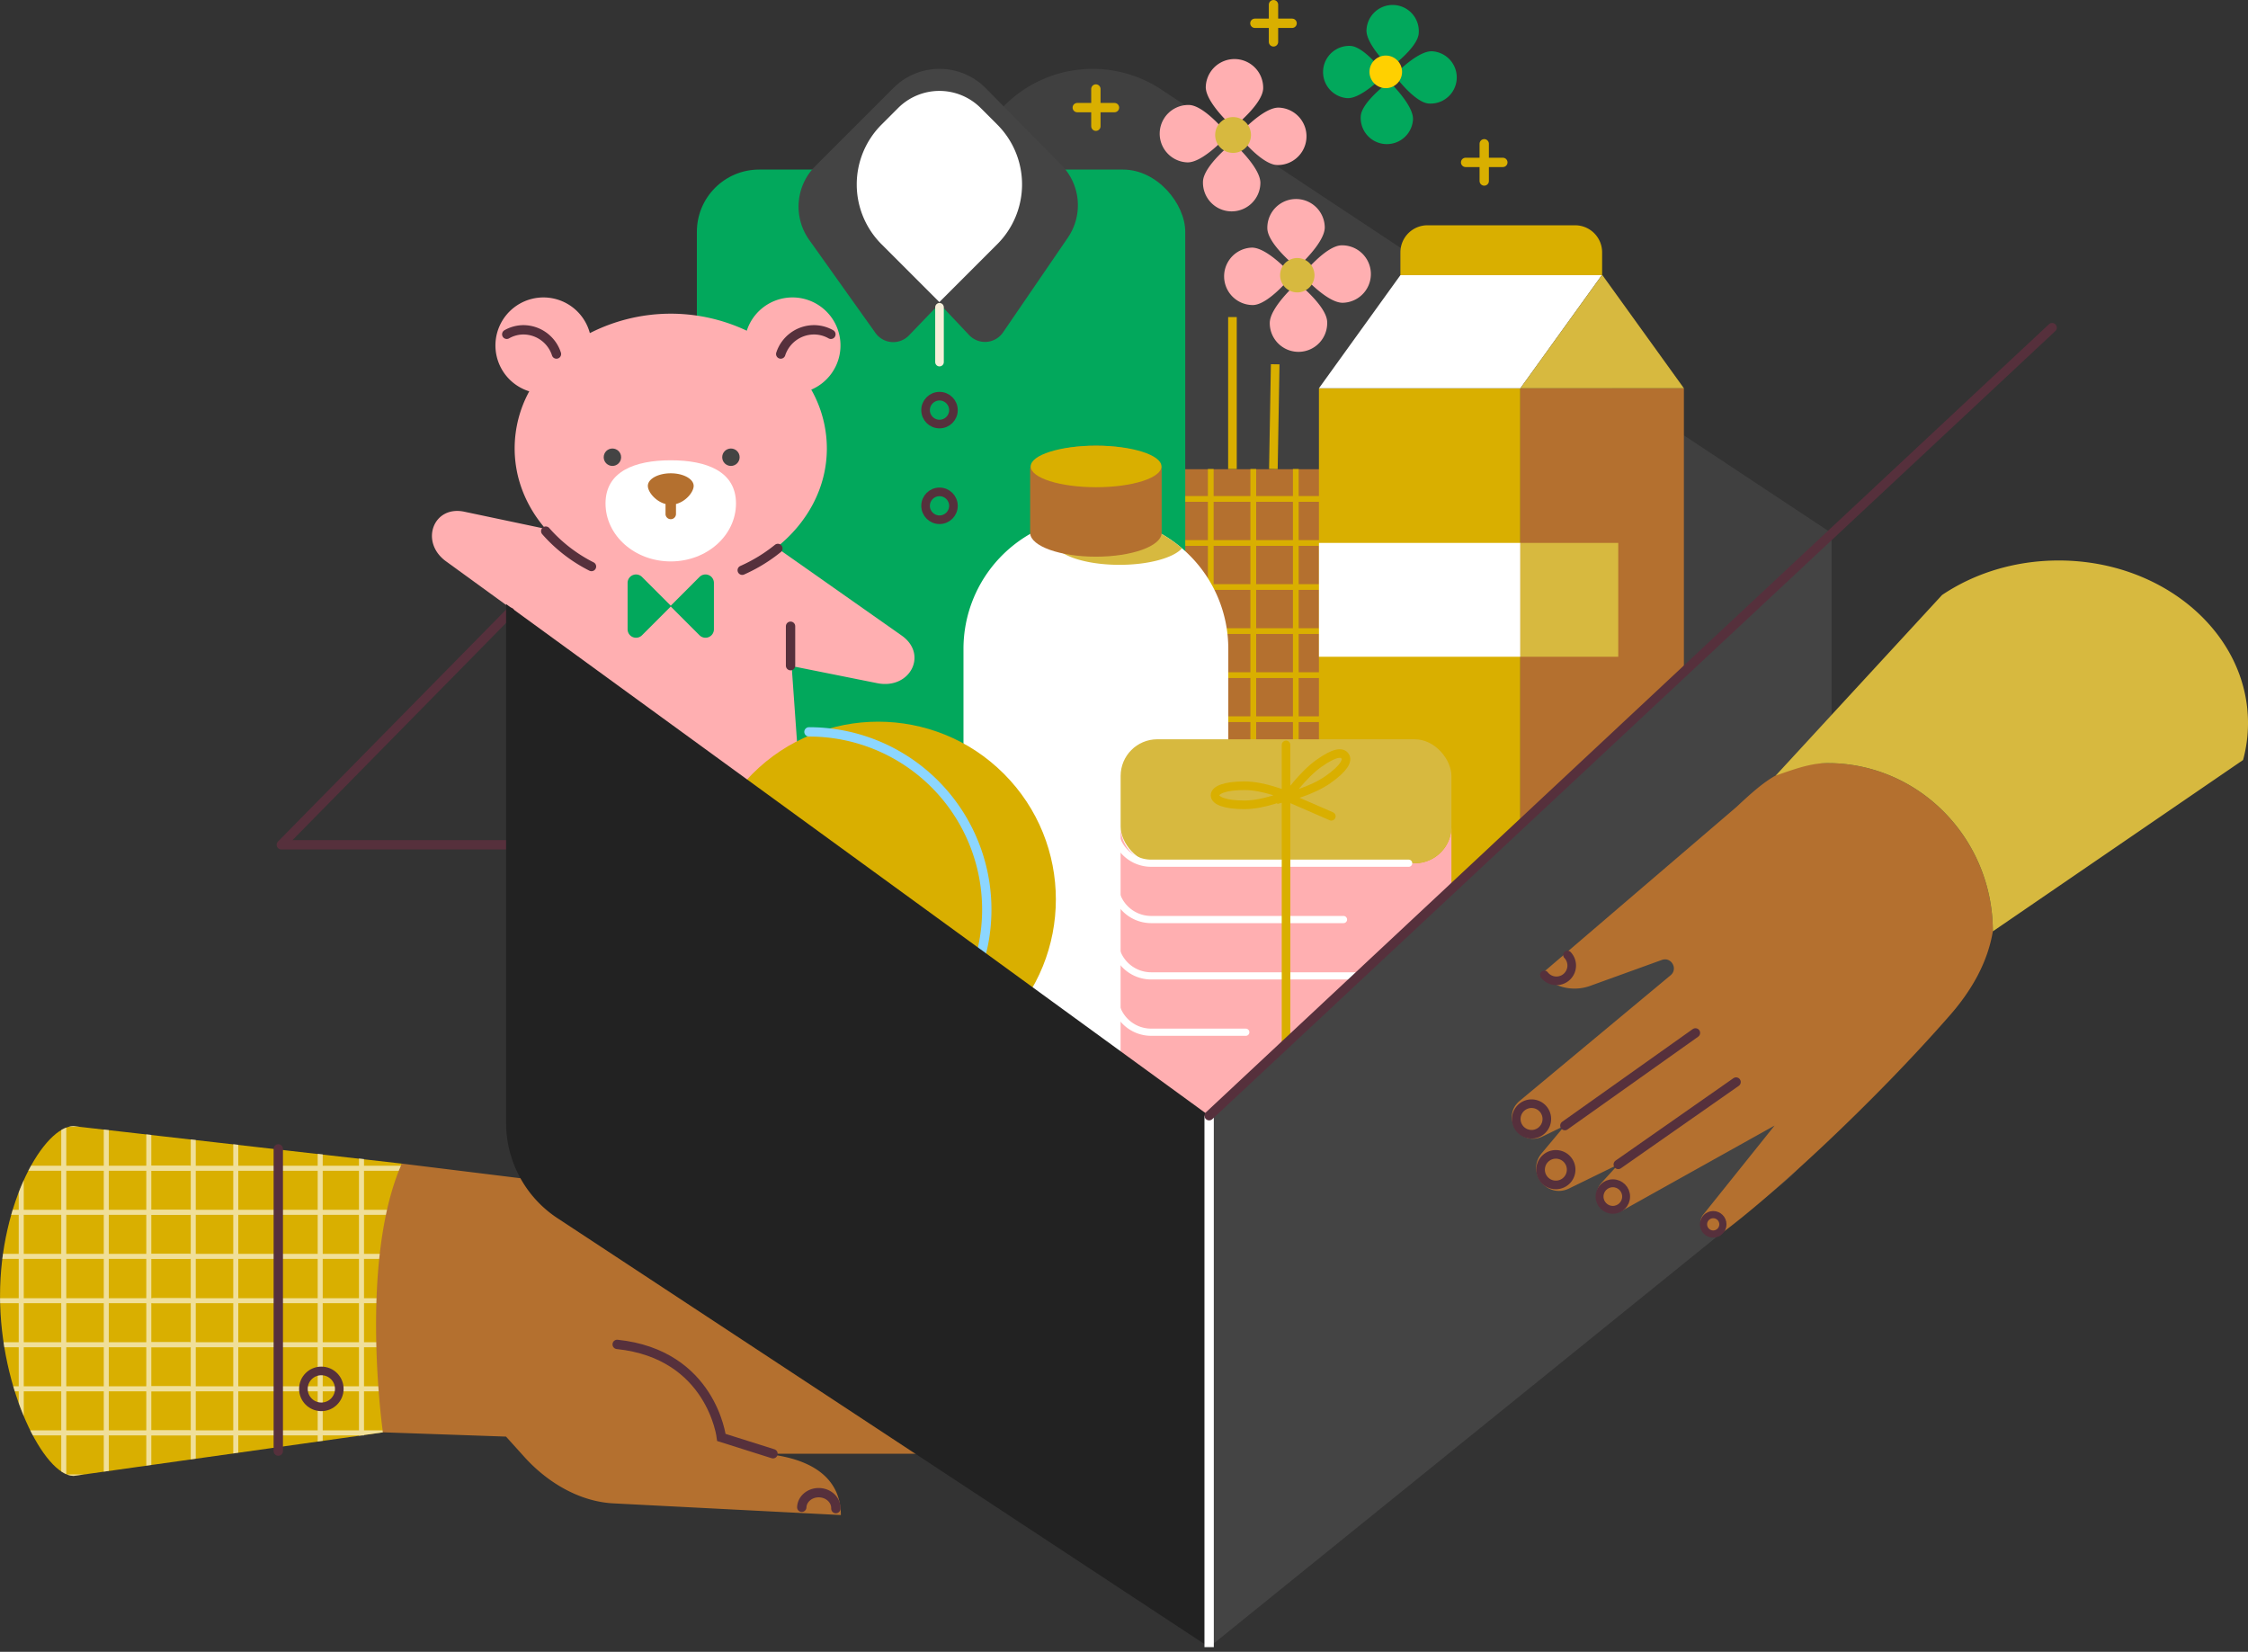 <svg xmlns="http://www.w3.org/2000/svg" viewBox="535.93 287.26 1693.96 1244.58"><rect x="535.93" y="287.26" width="1693.96" height="1244.58" fill="#333333" stroke="none"/>  <defs>    <style>.cls-1 { fill: rgb(217, 175, 0); }.cls-2 { opacity: 0.6; }.cls-3 { fill: rgb(255, 255, 255); }.cls-11, .cls-13, .cls-14, .cls-15, .cls-16, .cls-18, .cls-19, .cls-21, .cls-22, .cls-23, .cls-4, .cls-5, .cls-8 { fill: none; }.cls-16, .cls-22, .cls-23, .cls-4, .cls-5 { stroke: rgb(86, 48, 60); }.cls-11, .cls-13, .cls-14, .cls-15, .cls-16, .cls-21, .cls-22, .cls-23, .cls-4, .cls-5 { stroke-linecap: round; }.cls-11, .cls-13, .cls-14, .cls-15, .cls-18, .cls-19, .cls-21, .cls-22, .cls-23, .cls-4, .cls-5, .cls-8 { stroke-miterlimit: 10; }.cls-13, .cls-16, .cls-18, .cls-21, .cls-4 { stroke-width: 7.04px; }.cls-11, .cls-15, .cls-19, .cls-5 { stroke-width: 6.49px; }.cls-6 { fill: rgb(180, 112, 47); }.cls-7 { fill: rgb(2, 168, 92); }.cls-15, .cls-19, .cls-21, .cls-8 { stroke: rgb(217, 175, 0); }.cls-8 { stroke-width: 4.33px; }.cls-9 { fill: rgb(215, 185, 63); }.cls-10 { fill: rgb(34, 34, 34); }.cls-11 { stroke: rgb(245, 239, 217); }.cls-12 { fill: rgb(255, 175, 177); }.cls-13 { stroke: rgb(140, 214, 255); }.cls-14, .cls-18 { stroke: rgb(255, 255, 255); }.cls-14, .cls-23 { stroke-width: 5.41px; }.cls-16 { stroke-linejoin: round; }.cls-17 { fill: rgb(68, 68, 68); }.cls-20 { fill: rgb(255, 208, 0); }.cls-22 { stroke-width: 5.95px; }</style>  </defs>  <g id="HAND">    <path class="cls-1" d="M838.72,1164l-14.26,202.52-233,32.79c-22.14,0-55.5-65.12-55.5-135.7s33.3-127.83,55.45-127.84h0Z"></path>    <g id="PATTERN" class="cls-2">      <path class="cls-3" d="M553.83,1176.51v177.68c-1.32-3.14-2.59-6.41-3.79-9.78V1185.59Q551.86,1180.87,553.83,1176.51Z"></path>      <path class="cls-3" d="M585.87,1136.82V1398a24.4,24.4,0,0,1-3.79-2.09V1138.66A24.77,24.77,0,0,1,585.87,1136.82Z"></path>      <polygon class="cls-3" points="617.91 1138.73 617.91 1395.53 614.12 1396.07 614.12 1138.3 617.91 1138.73"></polygon>      <polygon class="cls-3" points="649.95 1142.37 649.95 1391.03 646.16 1391.56 646.16 1141.93 649.95 1142.37"></polygon>      <path class="cls-3" d="M679.19,1232v3.79H537.68c.16-1.27.33-2.53.5-3.79Z"></path>      <path class="cls-3" d="M679.19,1198.81v3.79H544.38c.35-1.28.73-2.54,1.11-3.79Z"></path>      <path class="cls-3" d="M679.19,1165.61v3.79H557.26c.66-1.29,1.33-2.56,2-3.79Z"></path>      <path class="cls-3" d="M595.67,1136.21h-7.88a14.44,14.44,0,0,1,3.62-.49h0Z"></path>      <path class="cls-3" d="M599.08,1398.19l-7.62,1.07a14.07,14.07,0,0,1-5.12-1.07Z"></path>      <path class="cls-3" d="M679.19,1365v3.79H560.7c-.66-1.23-1.3-2.49-2-3.79Z"></path>      <path class="cls-3" d="M679.19,1331.8v3.78H547.07c-.39-1.25-.77-2.51-1.15-3.78Z"></path>      <path class="cls-3" d="M679.19,1298.6v3.79h-140c-.2-1.26-.4-2.52-.59-3.79Z"></path>      <path class="cls-3" d="M679.19,1265.4v3.79H536c0-1.26-.06-2.52-.07-3.79Z"></path>      <polygon class="cls-3" points="810.22 1160.54 810.22 1368.78 808.03 1368.78 806.43 1369.01 806.43 1160.12 810.22 1160.54"></polygon>      <polygon class="cls-3" points="779.11 1157.02 779.11 1372.85 775.32 1373.38 775.32 1156.59 779.11 1157.02"></polygon>      <polygon class="cls-3" points="683.44 1146.16 683.44 1386.31 679.66 1386.85 679.66 1145.74 683.44 1146.16"></polygon>      <polygon class="cls-3" points="715.48 1149.8 715.48 1381.8 711.7 1382.34 711.7 1149.37 715.48 1149.8"></polygon>      <polygon class="cls-3" points="747.52 1153.43 747.52 1377.3 743.73 1377.83 743.73 1153.01 747.52 1153.43"></polygon>      <polygon class="cls-3" points="834.95 1232 834.65 1235.79 649 1235.79 649 1232 834.95 1232"></polygon>      <polygon class="cls-3" points="837.53 1198.81 837.24 1202.6 649 1202.6 649 1198.81 837.53 1198.81"></polygon>      <rect class="cls-3" x="649" y="1165.61" width="189.46" height="3.79"></rect>      <polygon class="cls-3" points="824.57 1364.99 824.46 1366.47 810.22 1368.47 810.22 1368.78 649 1368.78 649 1364.99 824.57 1364.99"></polygon>      <polygon class="cls-3" points="827.16 1331.8 826.86 1335.59 649 1335.59 649 1331.8 827.16 1331.8"></polygon>      <polygon class="cls-3" points="829.75 1298.6 829.46 1302.39 649 1302.39 649 1298.6 829.75 1298.6"></polygon>      <polygon class="cls-3" points="832.34 1265.4 832.05 1269.19 650.8 1269.19 650.8 1265.4 832.34 1265.4"></polygon>    </g>    <line class="cls-4" x1="745.63" y1="1152.91" x2="745.63" y2="1380.6"></line>    <circle class="cls-5" cx="778.08" cy="1333.73" r="13.53"></circle>    <path class="cls-6" d="M1225.64,1382.6H1084.11s85.2-9.49,85.45,46.2L998.32,1420c-25.78-1.27-50-15.83-67.27-35l-13.82-15.32-92.77-3.23S806.11,1237.61,838.72,1164L928,1175s64.27-26.4,115.28,5.11,96.83,58.8,96.83,58.8l88.27-14.92a64.86,64.86,0,0,1,64.56,27.65l29.78,44.09a8.25,8.25,0,0,1-5.52,12.76l-72.13,11.68,61.57,13.91a52.4,52.4,0,0,1,39.15,37.85h0a8.5,8.5,0,0,1-8.22,10.64Z"></path>    <path class="cls-4" d="M1001,1300.21c71.11,7.46,78.52,70.11,78.52,70.11l38.89,12.28"></path>    <path class="cls-4" d="M1140.09,1422.94c.27-6.36,6.23-11.28,13.33-11s12.63,5.68,12.36,12"></path>    <line class="cls-4" x1="1252.72" y1="1320.2" x2="1182.15" y2="1310.77"></line>  </g>  <g id="PRESENT_BOX" data-name="PRESENT BOX">    <path id="BOX" class="cls-7" d="M1916.11,688.94l-469,439L917.23,742.4,1293,366.59a93.75,93.75,0,0,1,118-11.88Z" style="fill: rgba(68, 68, 68, 0.765);"></path>    <g id="BOX-2" data-name="BOX">      <rect class="cls-6" x="1411.28" y="640.79" width="179.89" height="232.35"></rect>      <line class="cls-8" x1="1575.07" y1="872" x2="1575.07" y2="640.65"></line>      <line class="cls-8" x1="1543.97" y1="872" x2="1543.97" y2="640.65"></line>      <line class="cls-8" x1="1448.29" y1="872" x2="1448.29" y2="640.65"></line>      <line class="cls-8" x1="1480.33" y1="872" x2="1480.33" y2="640.65"></line>      <line class="cls-8" x1="1512.37" y1="872" x2="1512.37" y2="640.65"></line>      <line class="cls-8" x1="1591.33" y1="862.35" x2="1411.14" y2="862.35"></line>      <line class="cls-8" x1="1591.33" y1="829.15" x2="1411.14" y2="829.15"></line>      <line class="cls-8" x1="1591.33" y1="795.96" x2="1411.14" y2="795.96"></line>      <line class="cls-8" x1="1591.33" y1="762.76" x2="1411.14" y2="762.76"></line>      <line class="cls-8" x1="1591.33" y1="729.56" x2="1411.14" y2="729.56"></line>      <line class="cls-8" x1="1591.33" y1="696.37" x2="1412.95" y2="696.37"></line>      <line class="cls-8" x1="1591.33" y1="663.17" x2="1411.14" y2="663.17"></line>    </g>    <g id="T-SHIRT">      <rect class="cls-9" x="1061.05" y="415.03" width="368.01" height="495.01" rx="46.9" style="fill: rgb(2, 168, 92);"></rect>      <path class="cls-10" d="M1340.61,466.31l-48.87,71.42a16.44,16.44,0,0,1-25.53,2l-22.34-23.68-23,23.93a16.44,16.44,0,0,1-25.25-1.86L1145.69,468a43.21,43.21,0,0,1,4.64-55.62l58.91-58.91a49,49,0,0,1,69.24,0l57.25,58.1A43.22,43.22,0,0,1,1340.61,466.31Z" style="fill: rgb(68, 68, 68);"></path>      <path class="cls-9" d="M1244.85,363.48h17.67a44,44,0,0,1,44,44v17.67a63.71,63.71,0,0,1-63.71,63.71h-61.72a0,0,0,0,1,0,0V427.19a63.71,63.71,0,0,1,63.71-63.71Z" transform="translate(62.95 1004.36) rotate(-45)" style="fill: rgb(255, 255, 255);"></path>      <circle class="cls-5" cx="1243.89" cy="596.27" r="10.5"></circle>      <circle class="cls-5" cx="1243.89" cy="668.37" r="10.5"></circle>      <line class="cls-11" x1="1243.89" y1="518.78" x2="1243.89" y2="560.09"></line>    </g>    <g id="BEAR">      <path class="cls-12" d="M1196.91,802l-64.44-12.9,11.1,156.33c1.63,22.88-26.16,32.36-37.3,12.73l-44.48-78.47a75.4,75.4,0,0,1-42.26-.41L974.8,958.19c-11.13,19.63-38.93,10.15-37.3-12.73l11.93-168,.61.6q-.25-4.24-.26-8.56,0-1.43,0-2.85L872,710.18c-19.93-14.47-9.65-42.31,13.79-37.37L947,685.72c-14.61-16.92-23.26-37.9-23.26-60.61a89.79,89.79,0,0,1,11-43,36.18,36.18,0,1,1,45.67-43.85,134.24,134.24,0,0,1,118.25-1.82,36.18,36.18,0,1,1,48.59,44.4A90,90,0,0,1,1159,625.11c0,29.53-14.62,56.11-38,74.66l94.34,66.33C1235.51,780.23,1221.72,807,1196.91,802Z"></path>      <path class="cls-4" d="M1122.09,700.49a119.53,119.53,0,0,1-26.86,16.42"></path>      <path class="cls-4" d="M981.64,714.11a114.39,114.39,0,0,1-34.47-26.66"></path>      <path class="cls-4" d="M1124.24,554a26.44,26.44,0,0,1,25-18.24,25.75,25.75,0,0,1,12.8,3.39"></path>      <path class="cls-4" d="M955.24,554a26.26,26.26,0,0,0-24.76-18.24,25.46,25.46,0,0,0-12.69,3.38"></path>      <path class="cls-3" d="M1090.53,666.59c0,24.12-22,43.68-49.16,43.68s-49.15-19.56-49.15-43.68,22-32.52,49.15-32.52S1090.53,642.46,1090.53,666.59Z"></path>      <circle class="cls-7" cx="1086.71" cy="631.76" r="6.56" style="fill: rgb(68, 68, 68);"></circle>      <circle class="cls-7" cx="997.41" cy="631.76" r="6.56" style="fill: rgb(68, 68, 68);"></circle>      <path class="cls-7" d="M1058.63,653.37c0,4.49-5.69,11.69-13.32,13.65v7.5a3.94,3.94,0,0,1-7.88,0V667c-7.62-2-13.31-9.16-13.31-13.65,0-5.24,7.73-9.48,17.25-9.48S1058.63,648.13,1058.63,653.37Z" style="fill: rgb(180, 112, 47);"></path>      <line class="cls-4" x1="1131.64" y1="759.11" x2="1131.64" y2="788.83"></line>      <path class="cls-1" d="M1073.9,726.47v34.94a6.36,6.36,0,0,1-10.86,4.5l-21.66-21.66-21.67,21.66a6.36,6.36,0,0,1-10.86-4.5V726.47a6.36,6.36,0,0,1,10.86-4.5l21.67,21.66L1063,722A6.36,6.36,0,0,1,1073.9,726.47Z" style="fill: rgb(2, 168, 92);"></path>    </g>    <g id="BOTTLE">      <path class="cls-3" d="M1461.5,776.17v261.45a99.77,99.77,0,0,1-99.77,99.77h0a99.77,99.77,0,0,1-99.78-99.77V776.17a99.76,99.76,0,0,1,164.67-75.78c2,1.67,3.84,3.42,5.65,5.23A99.42,99.42,0,0,1,1461.5,776.17Z"></path>      <path class="cls-9" d="M1426.62,700.39c-6.46,7.22-25.11,12.45-47.13,12.45-27,0-49-7.88-49.55-17.67,0-.13,0-.25,0-.37V681.57a99.87,99.87,0,0,1,96.69,18.82Z"></path>      <path class="cls-6" d="M1411.29,641.1v47.56c0,.12,0,.25,0,.37-.55,9.79-22.52,17.67-49.56,17.67s-49-7.88-49.55-17.67c0-.12,0-.25,0-.37V641.1c0-.11,0-.21,0-.31.45-9.82,22.46-17.74,49.55-17.74s49.11,7.92,49.56,17.74C1411.29,640.89,1411.29,641,1411.29,641.1Z"></path>      <ellipse class="cls-1" cx="1361.87" cy="638.71" rx="49.27" ry="15.65"></ellipse>    </g>    <g id="BALL">      <circle class="cls-1" cx="1197.68" cy="964.92" r="133.89" transform="translate(-331.51 1129.5) rotate(-45)"></circle>      <path class="cls-13" d="M1145.52,838.7A133.91,133.91,0,0,1,1197.63,1096"></path>    </g>    <g id="PACK">      <rect class="cls-1" x="1529.8" y="579.8" width="151.78" height="492.86"></rect>      <rect class="cls-6" x="1681.58" y="579.8" width="123.23" height="492.86"></rect>      <polygon class="cls-3" points="1742.95 494.61 1591.17 494.61 1529.8 579.8 1681.59 579.8 1742.95 494.61"></polygon>      <polygon class="cls-9" points="1804.82 579.8 1681.59 579.8 1742.95 494.61 1743.45 494.61 1804.82 579.8"></polygon>      <path class="cls-1" d="M1611.57,457H1722.8a20.4,20.4,0,0,1,20.4,20.4v17.21a0,0,0,0,1,0,0h-152a0,0,0,0,1,0,0V477.4A20.4,20.4,0,0,1,1611.57,457Z"></path>      <rect class="cls-3" x="1529.81" y="696.32" width="151.78" height="85.78"></rect>      <rect class="cls-9" x="1681.59" y="696.32" width="73.76" height="85.78"></rect>    </g>    <g id="PRESENT">      <path class="cls-12" d="M1629.64,910v190.23a27.64,27.64,0,0,1-27.64,27.64H1408a27.65,27.65,0,0,1-27.65-27.64V910A27.64,27.64,0,0,0,1408,937.68h194A27.63,27.63,0,0,0,1629.64,910Z"></path>      <rect class="cls-9" x="1380.37" y="844.28" width="249.27" height="93.4" rx="27.64"></rect>      <path class="cls-14" d="M1597.4,937.66h-194A27.65,27.65,0,0,1,1375.77,910"></path>      <path class="cls-14" d="M1548.31,980.1h-144.9a27.64,27.64,0,0,1-27.64-27.64"></path>      <path class="cls-14" d="M1597.4,1022.55h-194a27.65,27.65,0,0,1-27.64-27.65"></path>      <path class="cls-14" d="M1474.67,1065h-71.26a27.65,27.65,0,0,1-27.64-27.64"></path>      <line class="cls-15" x1="1505.01" y1="848.52" x2="1505.01" y2="1135.36"></line>      <path class="cls-15" d="M1505,886.48s-16.58,7.2-31.35,7.2-22.15-3.22-22.15-7.2,7.37-7.2,22.15-7.2S1505,886.48,1505,886.48Z"></path>      <path class="cls-15" d="M1549.51,857c2.3,3.25-.89,9.23-13,17.74s-30.75,13.1-30.75,13.1,11.93-16.88,24-25.4S1547.22,853.71,1549.51,857Z"></path>      <line class="cls-15" x1="1505.8" y1="887.8" x2="1539.14" y2="902.3"></line>    </g>    <g id="BOX-3" data-name="BOX">      <polyline class="cls-16" points="920.3 748.54 747.93 923.78 920.3 923.78"></polyline>      <path class="cls-17" d="M1916.11,688.93V1102a98.83,98.83,0,0,1-36.7,76.86l-432.35,349.48V1127.91Z"></path>      <path class="cls-10" d="M1447.06,1127.91v400.41L956,1205.11a86,86,0,0,1-38.71-71.83V742.41Z"></path>      <line class="cls-18" x1="1447.06" y1="1127.91" x2="1447.06" y2="1528.32"></line>      <line class="cls-16" x1="2082.29" y1="534.13" x2="1447.06" y2="1127.91"></line>    </g>    <g id="FLOWERS">      <line class="cls-19" x1="1464.63" y1="640.65" x2="1464.63" y2="526.16"></line>      <line class="cls-19" x1="1495.47" y1="640.65" x2="1496.84" y2="561.72"></line>      <path class="cls-12" d="M1534.19,458.3c.3,11.95-20.87,30.6-20.87,30.6s-22.1-17.55-22.4-29.5a21.64,21.64,0,0,1,43.27-1.1Z"></path>      <path class="cls-12" d="M1492.75,530.91c-.31-11.94,20.86-30.59,20.86-30.59s22.1,17.54,22.4,29.49a21.64,21.64,0,1,1-43.26,1.1Z"></path>      <path class="cls-12" d="M1479.08,473.84c12-.31,30.6,20.86,30.6,20.86s-17.55,22.1-29.5,22.4a21.64,21.64,0,0,1-1.1-43.26Z"></path>      <path class="cls-12" d="M1547.85,515.38c-11.94.3-30.59-20.87-30.59-20.87s17.54-22.1,29.49-22.4a21.64,21.64,0,0,1,1.1,43.27Z"></path>      <circle class="cls-9" cx="1513.47" cy="494.61" r="12.96" transform="translate(453.92 1683.13) rotate(-66.38)"></circle>      <path class="cls-12" d="M1487.79,353.86c-.35,11.95-22.51,29.41-22.51,29.41s-21.1-18.74-20.75-30.68a21.64,21.64,0,0,1,43.26,1.27Z"></path>      <path class="cls-12" d="M1442.42,424.09c.35-11.95,22.52-29.4,22.52-29.4s21.1,18.73,20.74,30.68a21.64,21.64,0,1,1-43.26-1.28Z"></path>      <path class="cls-12" d="M1431.91,366.35c11.95.35,29.41,22.52,29.41,22.52s-18.74,21.09-30.68,20.74a21.64,21.64,0,0,1,1.27-43.26Z"></path>      <path class="cls-12" d="M1498.3,411.61c-11.94-.36-29.4-22.52-29.4-22.52s18.73-21.1,30.68-20.74a21.64,21.64,0,0,1-1.28,43.26Z"></path>      <circle class="cls-9" cx="1465.11" cy="388.98" r="13.5" transform="translate(132.19 1110.91) rotate(-43.31)"></circle>      <path class="cls-7" d="M1605,312.34c-.71,10.86-21.48,26-21.48,26s-18.59-17.76-17.87-28.63a19.72,19.72,0,1,1,39.35,2.6Z"></path>      <path class="cls-7" d="M1561.31,374.79c.72-10.87,21.48-26,21.48-26s18.59,17.76,17.88,28.63a19.72,19.72,0,0,1-39.36-2.59Z"></path>      <path class="cls-7" d="M1553.65,321.86c10.87.71,26,21.47,26,21.47s-17.75,18.6-28.62,17.88a19.72,19.72,0,0,1,2.59-39.35Z"></path>      <path class="cls-7" d="M1612.61,365.27c-10.87-.72-26-21.48-26-21.48s17.76-18.59,28.62-17.88a19.72,19.72,0,0,1-2.59,39.36Z"></path>      <circle class="cls-20" cx="1583.13" cy="343.56" r="12.3" transform="matrix(0.75, -0.66, 0.66, 0.75, 166.07, 1128.6)"></circle>      <line class="cls-21" x1="1481.54" y1="304.8" x2="1509.58" y2="304.8"></line>      <line class="cls-21" x1="1495.56" y1="318.82" x2="1495.56" y2="290.78"></line>      <line class="cls-21" x1="1640.34" y1="409.62" x2="1668.38" y2="409.62"></line>      <line class="cls-21" x1="1654.36" y1="423.64" x2="1654.36" y2="395.59"></line>      <line class="cls-21" x1="1347.7" y1="368.34" x2="1375.74" y2="368.34"></line>      <line class="cls-21" x1="1361.72" y1="382.36" x2="1361.72" y2="354.32"></line>    </g>  </g>  <g id="HAND-2" data-name="HAND">    <path class="cls-12" d="M2037.62,989c-4,23.81-16.27,44.82-32.15,63-58.38,66.78-134.24,136.45-172.74,164.85-9.4,6.93-20.65-6.45-12.8-15.09l53.21-66.41L1759,1199.05c-13.16,7.34-26.45-9.43-16.29-20.56l12.64-13.85-37,18.07c-16.68,8.16-32.65-12.26-20.73-26.49l17.49-20.86-16.69,8.15c-17.08,8.34-31.94-14.64-17.34-26.8l112-93.19,1.89-1.57c5-4.47,1.14-12.27-4.84-11.84a7.56,7.56,0,0,0-1.94.43l-54,19.53a34.57,34.57,0,0,1-30.23-3.3l-7.54-4.76,147.78-126.53c22.16-20.64,36.36-33.24,68.79-33.24,68.82,0,124.61,56.76,124.61,126.78Z" style="fill: rgb(180, 112, 47);"></path>    <line class="cls-4" x1="1715.12" y1="1135.36" x2="1813.52" y2="1065.51"></line>    <line class="cls-4" x1="1755.34" y1="1164.63" x2="1844.14" y2="1102.53"></line>    <circle class="cls-5" cx="1689.95" cy="1130.31" r="11.52" transform="translate(303.54 2617.38) rotate(-80.78)"></circle>    <path class="cls-5" d="M1717.11,1006.82a11.52,11.52,0,1,1-17.45,15"></path>    <circle class="cls-5" cx="1708.39" cy="1168.62" r="11.52" transform="translate(178.53 2562.81) rotate(-76.72)"></circle>    <circle class="cls-22" cx="1751.27" cy="1188.82" r="10.01"></circle>    <circle class="cls-23" cx="1826.9" cy="1209.75" r="7.31"></circle>    <path class="cls-9" d="M2037.62,989c0-70-55.79-126.77-124.62-126.77-13.6,0-26.69,5.28-39,9.39l125.36-136.06c24.22-16.3,54.74-26,87.9-26,78.77,0,142.63,54.84,142.63,122.48a106.05,106.05,0,0,1-3.71,27.85Z"></path>  </g></svg>